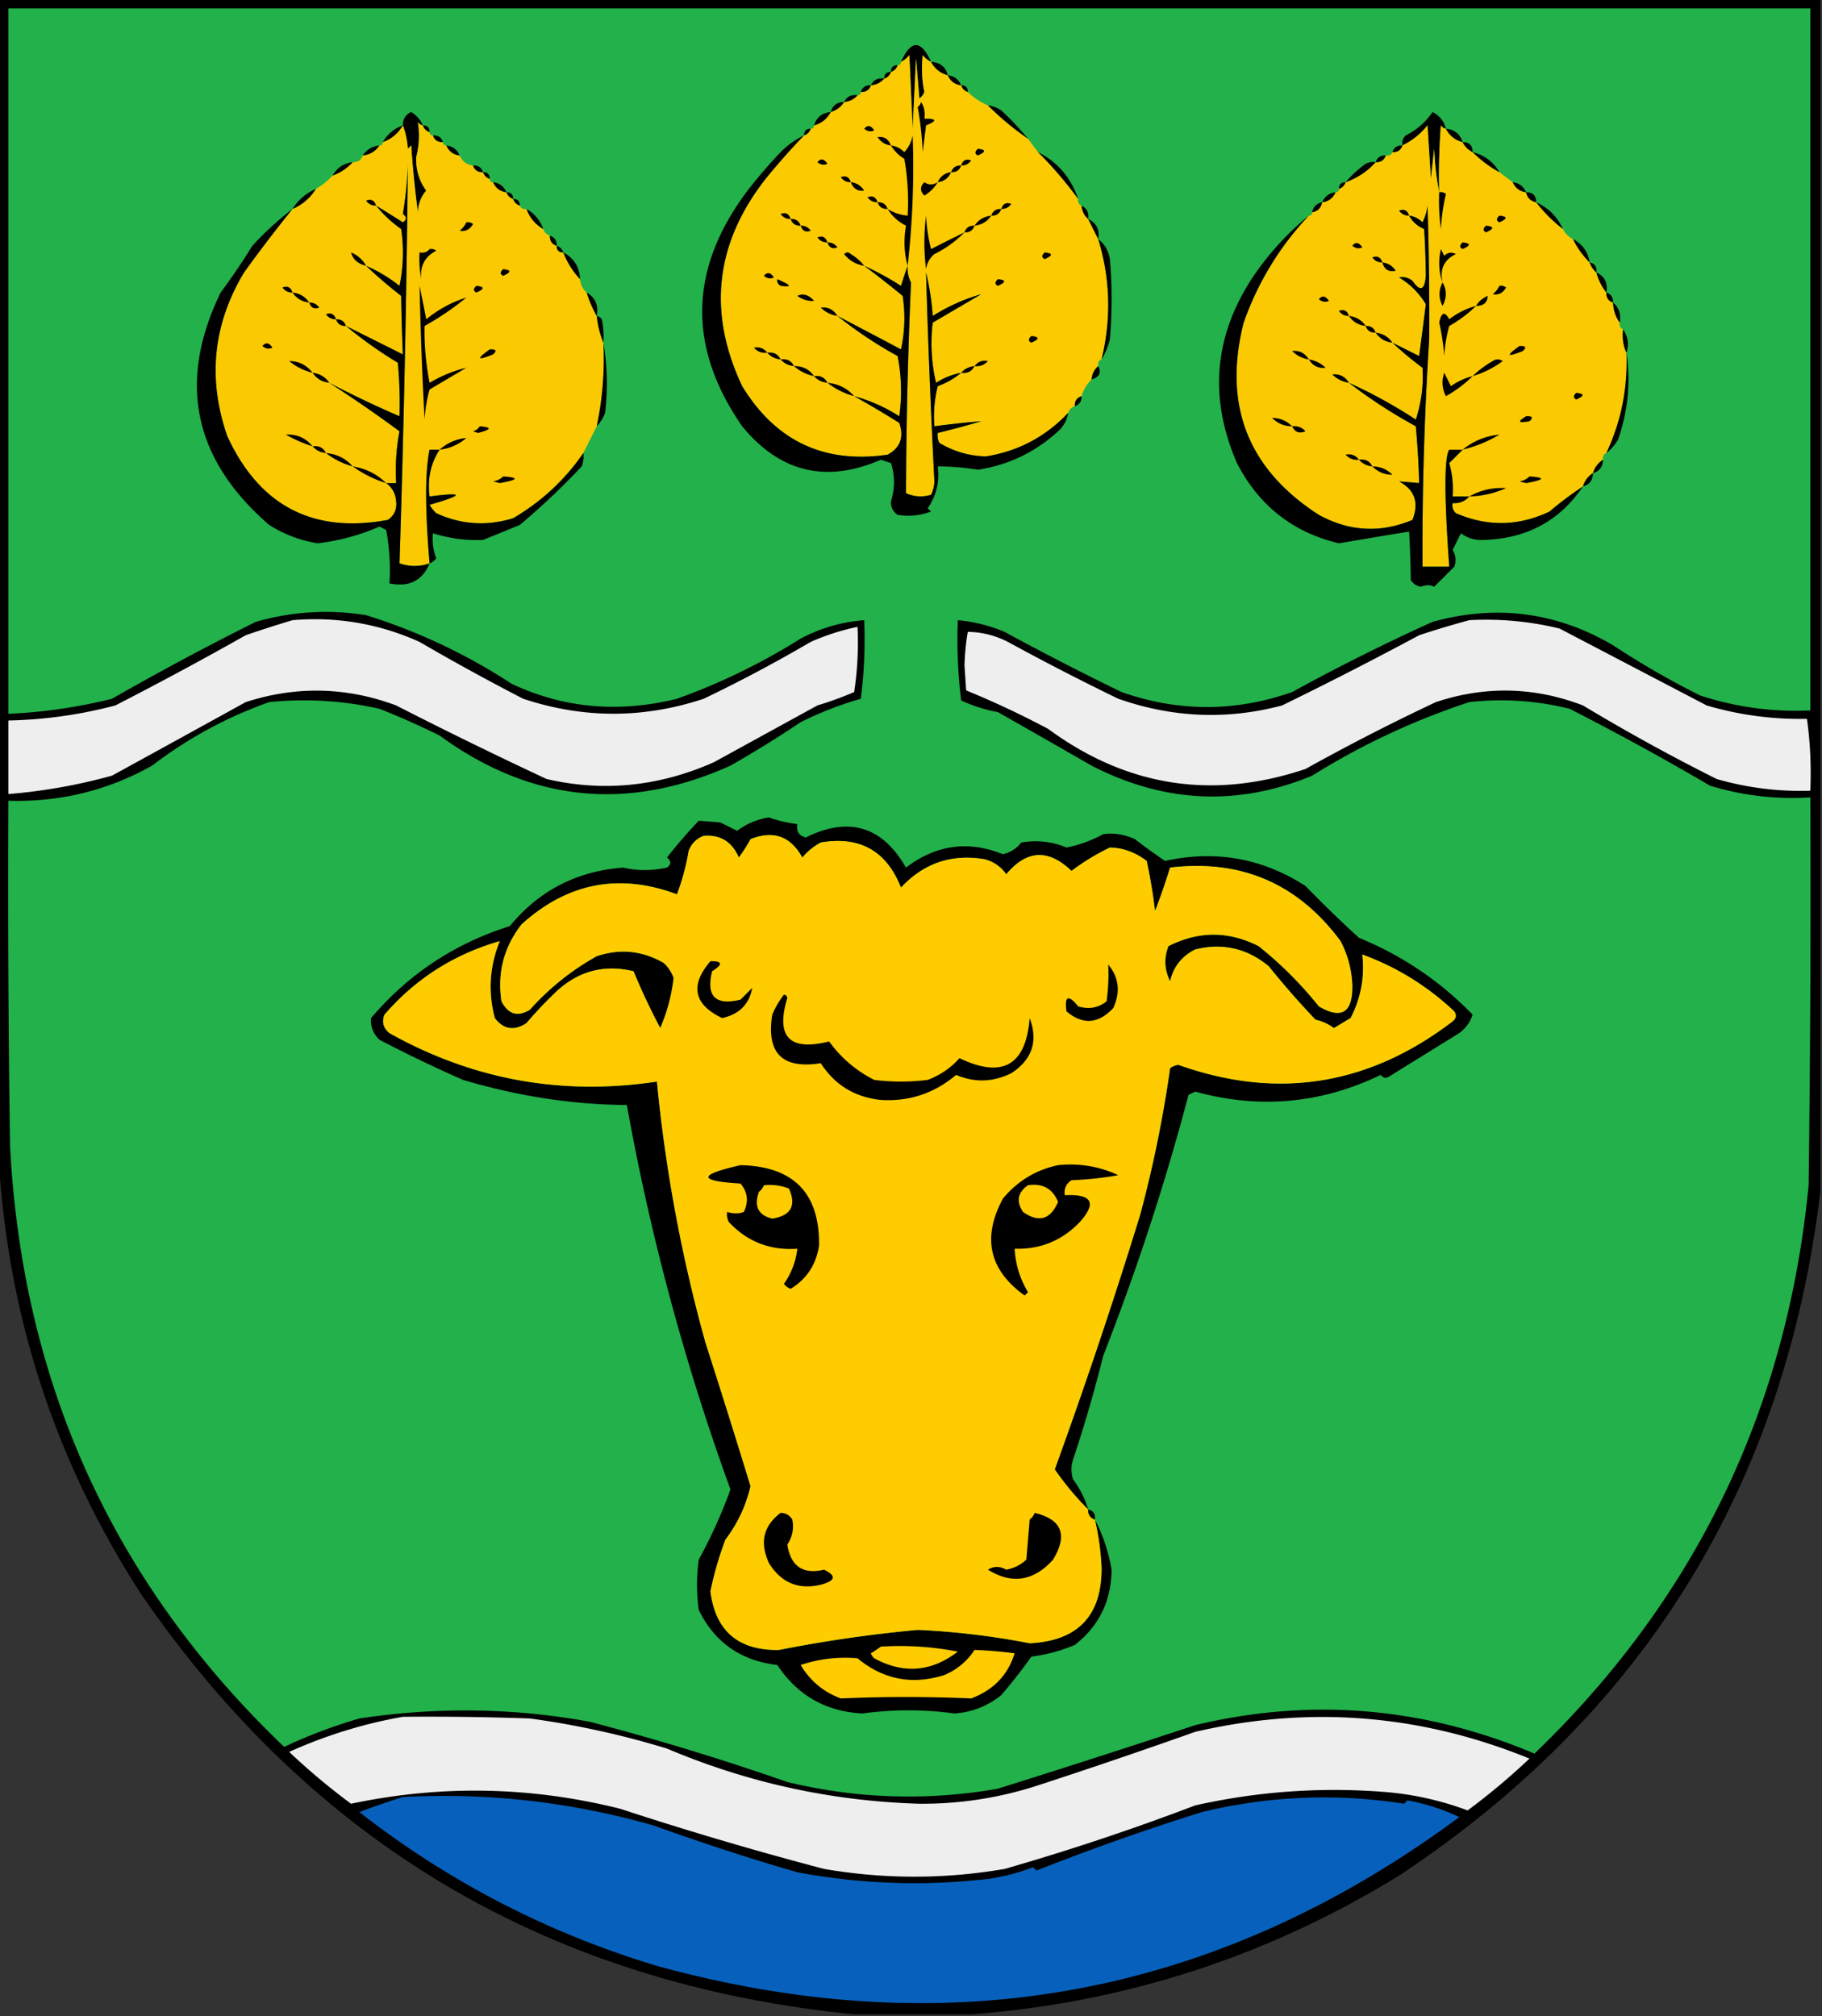<svg xmlns="http://www.w3.org/2000/svg" width="545" height="603" style="shape-rendering:geometricPrecision;text-rendering:geometricPrecision;image-rendering:optimizeQuality;fill-rule:evenodd;clip-rule:evenodd"><rect width="100%" height="100%" fill="#333333" stroke="none"/><path style="opacity:1" d="M-.5-.5h545v357c-10.586 87.706-52.586 155.873-126 204.5-39.375 24.181-82.041 38.014-128 41.5h-35c-91.011-9.064-162.178-51.064-213.5-126-25.915-40.244-40.082-84.244-42.5-132V-.5z"/><path style="opacity:1" fill="#22b14b" d="M2.5 2.5h539v210c-11.28.508-22.28-.992-33-4.5a252.314 252.314 0 0 1-26-15c-16.911-9.94-34.911-12.273-54-7a616.694 616.694 0 0 0-42 21c-16.991 5.964-33.991 5.964-51 0a865.445 865.445 0 0 1-35-18 46.984 46.984 0 0 0-14-3.5 151.14 151.14 0 0 0 1 24 45.603 45.603 0 0 0 11 3.5 4737.114 4737.114 0 0 1 28 16c21.799 11.218 43.799 12.218 66 3a215.742 215.742 0 0 1 47-22c10.153-1.125 20.153-.458 30 2a806.991 806.991 0 0 1 42 23c9.757 2.978 19.757 4.144 30 3.5.167 38.668 0 77.335-.5 116-6.494 66.98-33.827 123.647-82 170-33.113-13.96-66.946-16.793-101.5-8.5a4100.084 4100.084 0 0 1-59 19c-21.123 3.699-42.123 3.033-63-2a780.332 780.332 0 0 0-59-18c-22.739-4.18-45.739-4.513-69-1a152.302 152.302 0 0 0-22.5 8.5c-51.064-48.82-78.398-108.82-82-180-.5-34.332-.667-68.665-.5-103 15.38.461 29.713-3.039 43-10.5 10.643-8.156 22.31-14.489 35-19 11.14-1.115 22.139-.448 33 2a236.251 236.251 0 0 1 18 8c27.188 19.86 56.188 22.86 87 9a335.447 335.447 0 0 0 21-13 103.907 103.907 0 0 1 18-7 141.755 141.755 0 0 0 1-23.5c-6.694.508-13.028 2.342-19 5.5a189.719 189.719 0 0 1-37 18c-17.488 4.32-33.988 2.82-49.5-4.5a173.098 173.098 0 0 0-43.5-20.5c-11.126-1.788-22.126-1.122-33 2a863.724 863.724 0 0 0-43 23 155.987 155.987 0 0 1-31 4.5V2.5z"/><path style="opacity:1" d="M278.5 18.5c-.958-.453-1.792-1.12-2.5-2-.395 3.921-.228 7.588.5 11a4.458 4.458 0 0 1-1.5 2l-1-12-1 21-1-22c-.708.88-1.542 1.547-2.5 2 3-6.667 6-6.667 9 0z"/><path style="opacity:1" fill="#fcca01" d="M278.5 18.5c1.079 2.043 2.746 3.376 5 4 .762 1.762 2.096 2.762 4 3 .333 1 1 1.667 2 2a18.47 18.47 0 0 0 6 4 86.798 86.798 0 0 0 12 10 310.678 310.678 0 0 0 3 4 117.752 117.752 0 0 1 12 14c-.172.992.162 1.658 1 2 .16 1.653.826 2.986 2 4a601.043 601.043 0 0 0 3 6c3.625 11.88 3.958 23.88 1 36-.838.342-1.172 1.008-1 2-1.174 1.014-1.84 2.347-2 4-1.39 1.399-2.39 3.066-3 5-1.406.473-2.073 1.473-2 3-1 .333-1.667 1-2 2-6.719 7.109-14.886 11.442-24.5 13-4.84-.049-9.507-1.382-14-4a4.934 4.934 0 0 1-.5-3 279.793 279.793 0 0 0 13-3.5c-4.638.37-9.305.87-14 1.5a36.875 36.875 0 0 1 1-12c2.663-.976 4.996-2.31 7-4a20.826 20.826 0 0 0-7.5 3 50.834 50.834 0 0 1-1-18l14.5-8.5c-5.062 1.444-9.896 3.61-14.5 6.5a78.384 78.384 0 0 0-2-13c.6 20.826 1.433 41.659 2.5 62.5a9.839 9.839 0 0 1-1 4c-2.599.769-5.099.602-7.5-.5.081-21.024.581-42.024 1.5-63a9.107 9.107 0 0 1-1-5c-.665 1.87-1.331 3.87-2 6a88.655 88.655 0 0 0-11-6c3.855 2.86 7.688 5.86 11.5 9a43.233 43.233 0 0 1-.5 16c-6.367-3.391-12.7-6.724-19-10a125.86 125.86 0 0 0 18 12 54.557 54.557 0 0 1 .5 18 48.877 48.877 0 0 0-13.5-6 291.365 291.365 0 0 1 13.5 8c1.458 4.281.292 7.447-3.5 9.5-18.963 2.77-33.463-4.064-43.5-20.5-10.411-22.041-8.078-42.708 7-62a214.648 214.648 0 0 1 11.5-13c1-.333 1.667-1 2-2 .667 0 1-.333 1-1 2.254-.624 3.921-1.957 5-4 1.73-.526 3.064-1.526 4-3 1.653-.16 2.986-.826 4-2 .667 0 1-.333 1-1 1.527.073 2.527-.594 3-2 1.653-.16 2.986-.826 4-2 1-.333 1.667-1 2-2 1-.333 1.667-1 2-2 .667 0 1-.333 1-1 .958-.453 1.792-1.12 2.5-2l1 22 1-21 1 12a4.458 4.458 0 0 0 1.5-2c-.728-3.412-.895-7.079-.5-11 .708.88 1.542 1.547 2.5 2z"/><path style="opacity:1" d="M278.5 18.5c2.704.17 4.371 1.503 5 4-2.254-.624-3.921-1.957-5-4zM268.5 19.5c-.333 1-1 1.667-2 2 0-1.333.667-2 2-2zM266.5 21.5c-.333 1-1 1.667-2 2 0-1.333.667-2 2-2zM283.5 22.5c1.904.238 3.238 1.238 4 3-1.904-.238-3.238-1.238-4-3zM264.5 23.5c-1.014 1.174-2.347 1.84-4 2 .787-1.604 2.12-2.27 4-2zM260.5 25.5c-.473 1.406-1.473 2.073-3 2 .473-1.406 1.473-2.073 3-2zM287.5 25.5c1.333 0 2 .667 2 2-1-.333-1.667-1-2-2zM256.5 28.5c-1.014 1.174-2.347 1.84-4 2 .787-1.604 2.12-2.27 4-2zM252.5 30.5c-.936 1.474-2.27 2.474-4 3 .535-1.946 1.868-2.946 4-3zM275.5 30.5c.951 1.419 1.284 3.085 1 5 3.743-.04 3.91.626.5 2l-1 8a99.119 99.119 0 0 0-1.5-13.5c.556-.383.889-.883 1-1.5zM295.5 31.5c1.422.209 2.755.709 4 1.5 2.949 2.776 5.616 5.609 8 8.5a86.798 86.798 0 0 1-12-10zM126.5 37.5c-.617-.11-1.117-.444-1.5-1 .565 3.55.398 7.05-.5 10.5-.121 3.774.879 7.108 3 10-1.574 1.826-2.407 3.992-2.5 6.5a303.873 303.873 0 0 1-2-20l-1 1c-.186-2.536-.686-4.869-1.5-7-.039-1.859.794-3.192 2.5-4 1.627 1.032 2.793 2.366 3.5 4zM248.5 33.5c-1.079 2.043-2.746 3.376-5 4 .765-2.429 2.431-3.762 5-4zM432.5 38.5c-.617-.11-1.117-.444-1.5-1-.5 6.658-.666 13.325-.5 20-.825-4.147-1.325-8.48-1.5-13l-1 9-1-16c-2.086 2.594-4.586 4.594-7.5 6-.219-1.175.114-2.175 1-3 3.31-1.646 5.977-3.98 8-7 2.111 1.105 3.445 2.771 4 5z"/><path style="opacity:1" fill="#fbc901" d="M126.5 37.5c.333 1 1 1.667 2 2 0 .667.333 1 1 1 .473 1.406 1.473 2.073 3 2 0 .667.333 1 1 1 .762 1.762 2.096 2.762 4 3 .762 1.762 2.096 2.762 4 3 .473 1.406 1.473 2.073 3 2 .333 1 1 1.667 2 2 0 .667.333 1 1 1 .762 1.762 2.096 2.762 4 3 .333 1 1 1.667 2 2 .333 1 1 1.667 2 2 .342.838 1.008 1.172 2 1 .919 2.59 2.586 4.59 5 6 .333 1 1 1.667 2 2-.073 1.527.594 2.527 2 3 0 1.333.667 2 2 2a24.763 24.763 0 0 0 5 8c.16 1.653.826 2.986 2 4 .764 2.518 1.764 4.851 3 7 .302 2.873.969 5.539 2 8a98.01 98.01 0 0 1-2 25l-4 8c-5.521 8.019-12.521 14.519-21 19.5-7.901 2.424-15.568 1.924-23-1.5a11.38 11.38 0 0 1-2-2.5c10.422-3.017 10.422-3.85 0-2.5-.695-5.216.305-9.882 3-14h-3c-1.377 6.644-1.377 17.978 0 34-2.958 1.041-5.958 1.041-9 0a5411.212 5411.212 0 0 0 2.5-119 113.6 113.6 0 0 1-1.5 14.5c1.211.893 1.211 1.726 0 2.5a556.595 556.595 0 0 0-8-5 36.121 36.121 0 0 0 7.5 7 48.73 48.73 0 0 1-.5 17 45.09 45.09 0 0 0-10-6 140.126 140.126 0 0 0 10.5 9c.088 5.922.254 11.755.5 17.5l-17-8.5a127.236 127.236 0 0 0 15.5 11c.499 5.323.666 10.656.5 16a301.935 301.935 0 0 1-21-10 411.674 411.674 0 0 1 21 14.5 62.792 62.792 0 0 0-1 15.5h-3c1.815 1.291 2.815 3.124 3 5.5.244 2.385-.589 4.218-2.5 5.5-22.365 4.149-38.365-4.184-48-25-5.972-17.18-4.306-33.513 5-49a427.207 427.207 0 0 1 14.5-19c2.927-1.257 5.26-3.257 7-6a21.628 21.628 0 0 0 5-4c2.353-.84 4.353-2.174 6-4 1.527.073 2.527-.594 3-2 2.174-.25 3.841-1.25 5-3 .667 0 1-.333 1-1 2.589-.92 4.589-2.586 6-5 .814 2.131 1.314 4.464 1.5 7l1-1a303.873 303.873 0 0 0 2 20c.093-2.508.926-4.674 2.5-6.5-2.121-2.892-3.121-6.226-3-10 .898-3.45 1.065-6.95.5-10.5.383.556.883.89 1.5 1z"/><path style="opacity:1" d="M120.5 37.5c-1.411 2.414-3.411 4.08-6 5 1.411-2.414 3.411-4.08 6-5zM126.5 37.5c1.333 0 2 .667 2 2-1-.333-1.667-1-2-2zM258.5 38.5c.997-1.212 1.997-1.046 3 .5-1.077.47-2.077.303-3-.5z"/><path style="opacity:1" fill="#fbc901" d="M430.5 57.5c-.166-6.675 0-13.342.5-20 .383.556.883.89 1.5 1 1.085 2.087 2.751 3.42 5 4a6.544 6.544 0 0 0 3 3 35.904 35.904 0 0 0 8 6c1.295.988 2.628 1.988 4 3 .762 1.762 2.096 2.762 4 3 .31 1.644 1.31 2.644 3 3 2.333 3 5 5.667 8 8a6.544 6.544 0 0 0 3 3 26.169 26.169 0 0 0 5 7c.432 1.21 1.099 2.21 2 3 .63 2.25 1.63 4.25 3 6-.073 1.527.594 2.527 2 3 .095 2.286.762 4.286 2 6-.172.992.162 1.658 1 2-.302 2.559.032 4.893 1 7 .437 10.534-1.563 20.534-6 30-.838.342-1.172 1.008-1 2-1.474.936-2.474 2.27-3 4-1.474.936-2.474 2.27-3 4a102.015 102.015 0 0 0-10 7.5c-9.247 4.411-18.58 4.577-28 .5-.886-.825-1.219-1.825-1-3 2.053.098 3.72-.569 5-2h-5a28.819 28.819 0 0 0-1-10c1.367-1.34 2.7-2.673 4-4h-4c-1.505 2.23-1.505 13.896 0 35h-8a995.857 995.857 0 0 1 2-68c.086-13.242-.08-26.575-.5-40a14.72 14.72 0 0 1-1.5 5c-1.122-1.13-2.456-1.797-4-2 1.008 1.839 2.508 3.172 4.5 4 .285 4.819.451 9.485.5 14-.355 4.351-1.688 4.851-4 1.5-1.259-.982-2.592-1.315-4-1 3.333 2 6 4.667 8 8a2581.436 2581.436 0 0 1-2 15.5l-8-4a99.12 99.12 0 0 0 9 7.5c.344 5.195-.323 10.362-2 15.5a146.157 146.157 0 0 0-20-11 153.51 153.51 0 0 0 20 13c.518 5.72.851 11.387 1 17a240.024 240.024 0 0 0-6-.5c4.681 2.503 6.015 6.336 4 11.5-9.519 4.002-18.852 3.502-28-1.5-21.221-13.663-28.721-32.83-22.5-57.5 4.281-12.093 10.781-22.76 19.5-32 .667 0 1-.333 1-1 1.644-.31 2.644-1.31 3-3 1.904-.238 3.238-1.238 4-3 .667 0 1-.333 1-1 1-.333 1.667-1 2-2 3.525-1.259 6.525-3.259 9-6 1.527.073 2.527-.594 3-2 .992.172 1.658-.162 2-1 1.527.073 2.527-.594 3-2 2.914-1.406 5.414-3.406 7.5-6l1 16 1-9c.175 4.52.675 8.853 1.5 13z"/><path style="opacity:1" d="M242.5 38.5c-.333 1-1 1.667-2 2 0-1.333.667-2 2-2zM432.5 38.5c2.563.231 4.23 1.565 5 4-2.249-.58-3.915-1.913-5-4zM129.5 40.5c1.527-.073 2.527.594 3 2-1.527.073-2.527-.594-3-2zM240.5 40.5a214.648 214.648 0 0 0-11.5 13c-15.078 19.292-17.411 39.959-7 62 10.037 16.436 24.537 23.27 43.5 20.5 3.792-2.053 4.958-5.219 3.5-9.5a291.365 291.365 0 0 0-13.5-8 48.877 48.877 0 0 1 13.5 6 54.557 54.557 0 0 0-.5-18 125.86 125.86 0 0 1-18-12c6.3 3.276 12.633 6.609 19 10a43.233 43.233 0 0 0 .5-16 287.083 287.083 0 0 0-11.5-9 88.655 88.655 0 0 1 11 6c.669-2.13 1.335-4.13 2-6a9.107 9.107 0 0 0 1 5 1578.107 1578.107 0 0 0-1.5 63c2.401 1.102 4.901 1.269 7.5.5a9.839 9.839 0 0 0 1-4 2798.564 2798.564 0 0 1-2.5-62.5 78.384 78.384 0 0 1 2 13c4.604-2.89 9.438-5.056 14.5-6.5L279 96.5a50.834 50.834 0 0 0 1 18 20.826 20.826 0 0 1 7.5-3c-2.004 1.69-4.337 3.024-7 4a36.875 36.875 0 0 0-1 12c4.695-.63 9.362-1.13 14-1.5a279.793 279.793 0 0 1-13 3.5 4.934 4.934 0 0 0 .5 3c4.493 2.618 9.16 3.951 14 4 9.614-1.558 17.781-5.891 24.5-13-.34 2.179-1.34 4.012-3 5.5-6.873 6.271-14.873 10.104-24 11.5-3.834-.649-7.834-.982-12-1 .579 4.618-.421 8.785-3 12.5l1 1c-3.268 1.213-6.601 1.546-10 1-1.394-.956-2.061-2.289-2-4 1.215-3.861 1.215-7.694 0-11.5l-3-1c-16.373 7.115-30.206 3.782-41.5-10-16.583-23.9-15.917-47.567 2-71a151.772 151.772 0 0 1 9.5-11c2.092-2.105 4.425-3.772 7-5zM266.5 43.5c-1.696-.185-3.029-1.019-4-2.5 1.912-.28 3.246.554 4 2.5z"/><path style="opacity:1" d="M271.5 79.5c-1.058-3.741-1.224-7.741-.5-12-2.328-1.163-4.162-2.83-5.5-5 1.815 1.13 3.815 1.796 6 2a73.134 73.134 0 0 0-1-17c-1.688-1.021-3.021-2.355-4-4 1.544.203 2.878.87 4 2 1.306-1.412 2.14-3.079 2.5-5a262.906 262.906 0 0 1-1.5 39zM437.5 42.5c2 0 3 1 3 3a6.544 6.544 0 0 1-3-3zM113.5 43.5c-1.159 1.75-2.826 2.75-5 3 1.159-1.75 2.826-2.75 5-3zM133.5 43.5c1.904.238 3.238 1.238 4 3-1.904-.238-3.238-1.238-4-3zM419.5 43.5c-.473 1.406-1.473 2.073-3 2 .473-1.406 1.473-2.073 3-2zM292.5 44.5c2.475.247 2.475.913 0 2-.963-.47-.963-1.136 0-2zM310.5 45.5c5.842 2.973 9.842 7.64 12 14a117.752 117.752 0 0 0-12-14zM440.5 45.5c3.59.942 6.257 2.942 8 6a35.904 35.904 0 0 1-8-6zM414.5 46.5c-.473 1.406-1.473 2.073-3 2 .473-1.406 1.473-2.073 3-2zM244.5 48.5c.997-1.212 1.997-1.046 3 .5-1.077.47-2.077.303-3-.5zM287.5 49.5c.502-1.585 1.502-2.085 3-1.5-.744 1.039-1.744 1.539-3 1.5zM105.5 48.5c-1.647 1.826-3.647 3.16-6 4 1.302-2.322 3.302-3.655 6-4zM411.5 48.5c-2.475 2.741-5.475 4.741-9 6a32.87 32.87 0 0 1 6-5.5 4.932 4.932 0 0 1 3-.5zM128.5 168.5c-2.14 5.188-6.14 7.188-12 6a64.873 64.873 0 0 0-1-16l-2-1a64.484 64.484 0 0 1-18.5 5 38.502 38.502 0 0 1-14.5-5.5C57.845 137.388 53.012 114.221 66 87.5a199.96 199.96 0 0 0 9.5-14 93.447 93.447 0 0 1 12-11 427.207 427.207 0 0 0-14.5 19c-9.306 15.487-10.972 31.82-5 49 9.635 20.816 25.635 29.149 48 25 1.911-1.282 2.744-3.115 2.5-5.5-.185-2.376-1.185-4.209-3-5.5h3a62.792 62.792 0 0 1 1-15.5 411.674 411.674 0 0 0-21-14.5 301.935 301.935 0 0 0 21 10 128.507 128.507 0 0 0-.5-16 127.236 127.236 0 0 1-15.5-11l17 8.5a626.844 626.844 0 0 1-.5-17.5 140.126 140.126 0 0 1-10.5-9 45.09 45.09 0 0 1 10 6 48.73 48.73 0 0 0 .5-17 36.121 36.121 0 0 1-7.5-7 556.595 556.595 0 0 1 8 5c1.211-.774 1.211-1.607 0-2.5a113.6 113.6 0 0 0 1.5-14.5 5411.212 5411.212 0 0 1-2.5 119c3.042 1.041 6.042 1.041 9 0zM141.5 49.5c1.527-.073 2.527.594 3 2-1.527.073-2.527-.594-3-2zM287.5 49.5c-.473 1.406-1.473 2.073-3 2 .473-1.406 1.473-2.073 3-2zM144.5 51.5c1.333 0 2 .667 2 2-1-.333-1.667-1-2-2zM284.5 51.5c-.762 1.762-2.096 2.762-4 3 .762-1.762 2.096-2.762 4-3zM254.5 54.5c-1.256.039-2.256-.461-3-1.5 1.498-.585 2.498-.085 3 1.5zM147.5 54.5c1.904.238 3.238 1.238 4 3-1.904-.238-3.238-1.238-4-3zM254.5 54.5c1.696.185 3.029 1.019 4 2.5-1.912.28-3.246-.554-4-2.5zM280.5 54.5c-.979 1.645-2.312 2.979-4 4-1.333-1.333-1.333-2.667 0-4 1.226.863 2.56.863 4 0zM402.5 54.5c-.333 1-1 1.667-2 2 0-1.333.667-2 2-2zM452.5 54.5c1.904.238 3.238 1.238 4 3-1.904-.238-3.238-1.238-4-3zM94.5 56.5c-1.74 2.743-4.073 4.743-7 6 1.74-2.743 4.073-4.743 7-6zM151.5 57.5c1.333 0 2 .667 2 2-1-.333-1.667-1-2-2zM399.5 57.5c-.762 1.762-2.096 2.762-4 3 .762-1.762 2.096-2.762 4-3zM430.5 57.5a2.427 2.427 0 0 1 2 .5 62.054 62.054 0 0 0-1.5 10.5 60.93 60.93 0 0 1-.5-11zM456.5 57.5c2 0 3 1 3 3-1.69-.356-2.69-1.356-3-3zM262.5 60.5c-1.256.039-2.256-.461-3-1.5 1.498-.585 2.498-.085 3 1.5z"/><path style="opacity:1" d="M112.5 61.5c-1.256.039-2.256-.461-3-1.5 1.498-.585 2.498-.085 3 1.5zM153.5 59.5c1.333 0 2 .667 2 2-1-.333-1.667-1-2-2zM262.5 60.5c1.527-.073 2.527.594 3 2-1.527.073-2.527-.594-3-2zM299.5 62.5c.502-1.585 1.502-2.085 3-1.5-.744 1.039-1.744 1.539-3 1.5zM395.5 60.5c-.356 1.69-1.356 2.69-3 3 .356-1.69 1.356-2.69 3-3zM459.5 60.5c3.667 1.667 6.333 4.333 8 8-3-2.333-5.667-5-8-8zM323.5 61.5c1.604.787 2.271 2.12 2 4-1.174-1.014-1.84-2.347-2-4zM437.5 134.5c-1.3 1.327-2.633 2.66-4 4a28.819 28.819 0 0 1 1 10h5c-1.28 1.431-2.947 2.098-5 2-.219 1.175.114 2.175 1 3 9.42 4.077 18.753 3.911 28-.5a102.015 102.015 0 0 1 10-7.5c-7.017 10.38-17.017 15.713-30 16-2.426.096-4.593-.57-6.5-2l-2.5 5c.985 1.598 1.151 3.265.5 5l-6 6c-1.13-.614-2.463-.614-4 0-1.326-.255-2.326-.922-3-2a348.706 348.706 0 0 0-.5-14.5c-6.6 1.077-13.6 2.244-21 3.5-13.789-3.278-23.956-11.278-30.5-24-8.525-19.607-6.859-38.274 5-56 4.736-6.894 10.236-12.894 16.5-18-8.719 9.24-15.219 19.907-19.5 32-6.221 24.67 1.279 43.837 22.5 57.5 9.148 5.002 18.481 5.502 28 1.5 2.015-5.164.681-8.997-4-11.5 1.925.135 3.925.302 6 .5a267.035 267.035 0 0 0-1-17 153.51 153.51 0 0 1-20-13 146.157 146.157 0 0 1 20 11c1.677-5.138 2.344-10.305 2-15.5a99.12 99.12 0 0 1-9-7.5l8 4c.689-5.218 1.356-10.384 2-15.5-2-3.333-4.667-6-8-8 1.408-.315 2.741.018 4 1 2.312 3.351 3.645 2.851 4-1.5a290.689 290.689 0 0 0-.5-14c-1.992-.828-3.492-2.161-4.5-4 1.544.203 2.878.87 4 2a14.72 14.72 0 0 0 1.5-5c.42 13.425.586 26.758.5 40a995.857 995.857 0 0 0-2 68h8c-1.505-21.104-1.505-32.77 0-35h4zM157.5 62.5c2.414 1.41 4.081 3.41 5 6-2.414-1.41-4.081-3.41-5-6zM299.5 62.5c-.473 1.406-1.473 2.073-3 2 .473-1.406 1.473-2.073 3-2z"/><path style="opacity:1" d="M421.5 64.5c-1.256.039-2.256-.461-3-1.5 1.498-.585 2.498-.085 3 1.5zM236.5 65.5c-1.256.039-2.256-.461-3-1.5 1.498-.585 2.498-.085 3 1.5zM288.5 69.5c-2.579 2.635-5.579 4.802-9 6.5-1.393 1.171-2.227 2.671-2.5 4.5a64.218 64.218 0 0 1 0-16 52.141 52.141 0 0 0 1.5 10c3.367-1.725 6.7-3.392 10-5zM296.5 64.5c-1.159 1.75-2.826 2.75-5 3 1.159-1.75 2.826-2.75 5-3zM448.5 64.5c2.475.247 2.475.913 0 2-.963-.47-.963-1.136 0-2zM236.5 65.5c1.527-.073 2.527.594 3 2-1.527.073-2.527-.594-3-2zM325.5 65.5c2.475 1.187 3.475 3.187 3 6a601.043 601.043 0 0 1-3-6zM139.5 66.5a2.427 2.427 0 0 1 2 .5c-.966 1.678-2.299 2.345-4 2 .881-.708 1.547-1.542 2-2.5zM239.5 67.5c1.256-.039 2.256.461 3 1.5-1.498.585-2.498.085-3-1.5zM291.5 67.5c-.473 1.406-1.473 2.073-3 2 .473-1.406 1.473-2.073 3-2zM444.5 67.5c2.475.247 2.475.913 0 2-.963-.47-.963-1.136 0-2zM164.5 70.5c1.406.473 2.073 1.473 2 3-1.406-.473-2.073-1.473-2-3zM247.5 72.5c-1.256.039-2.256-.461-3-1.5 1.498-.585 2.498-.085 3 1.5zM328.5 71.5c1.91 1.475 3.076 3.475 3.5 6 .667 8 .667 16 0 24-.566 2.223-1.4 4.223-2.5 6 2.958-12.12 2.625-24.12-1-36zM470.5 71.5c2.864 1.523 4.531 3.857 5 7a26.169 26.169 0 0 1-5-7zM247.5 72.5c1.256-.039 2.256.461 3 1.5-1.498.585-2.498.085-3-1.5zM404.5 73.5c.997-1.213 1.997-1.046 3 .5-1.077.47-2.077.303-3-.5zM437.5 72.5c2.475.247 2.475.913 0 2-.963-.47-.963-1.136 0-2zM166.5 73.5c1 .333 1.667 1 2 2-1.333 0-2-.667-2-2zM128.5 74.5a2.427 2.427 0 0 1 2 .5c-3.396 1.71-4.896 4.543-4.5 8.5a32.462 32.462 0 0 1-.5-8c1.291.237 2.291-.096 3-1zM431.5 84.5c-1.141-3.14-1.308-6.473-.5-10l1 2c1.049-1.017 2.216-1.184 3.5-.5-3.551 1.677-4.884 4.51-4 8.5zM109.5 79.5c-2.441-.584-3.941-1.917-4.5-4 1.992.828 3.492 2.161 4.5 4zM168.5 75.5c3.182 1.693 4.848 4.36 5 8a24.763 24.763 0 0 1-5-8zM258.5 79.5c-2.437-.386-4.437-1.553-6-3.5.667-.667 1.333-.667 2 0 1.593.949 2.926 2.115 4 3.5zM312.5 75.5c2.475.247 2.475.913 0 2-.963-.47-.963-1.136 0-2zM413.5 78.5c-1.256.039-2.256-.461-3-1.5 1.498-.585 2.498-.085 3 1.5zM413.5 78.5c1.696.185 3.029 1.019 4 2.5-2.114.442-3.448-.391-4-2.5zM475.5 78.5c1.548.321 2.215 1.321 2 3-.901-.79-1.568-1.79-2-3zM150.5 80.5c2.475.247 2.475.913 0 2-.963-.47-.963-1.136 0-2zM228.5 82.5c.997-1.213 1.997-1.046 3 .5-1.077.47-2.077.303-3-.5zM477.5 81.5c2.469 1.107 3.469 3.107 3 6-1.37-1.75-2.37-3.75-3-6zM232.5 83.5c4.268 1.815 4.601 2.482 1 2-.798-.457-1.131-1.124-1-2zM298.5 83.5c2.475.247 2.475.913 0 2-.963-.47-.963-1.136 0-2zM431.5 84.5c1.297 2.193 1.297 4.527 0 7-1.214-2.359-1.214-4.692 0-7zM87.5 87.5c-1.256.039-2.256-.461-3-1.5 1.498-.585 2.498-.085 3 1.5zM125.5 85.5c.666 3.19 1.333 6.523 2 10 3.702-3.013 7.702-5.18 12-6.5a84.285 84.285 0 0 1-12.5 8.5c-.133 5.39.367 11.056 1.5 17 3.55-2.119 7.217-3.619 11-4.5l-11 6.5a42.769 42.769 0 0 0-1.5 9 1259.381 1259.381 0 0 1-1.5-40zM142.5 85.5c2.475.247 2.475.913 0 2-.963-.47-.963-1.136 0-2zM448.5 85.5a2.427 2.427 0 0 1 2 .5c-.966 1.678-2.299 2.345-4 2 .881-.708 1.547-1.542 2-2.5zM87.5 87.5c2.174.25 3.84 1.25 5 3-2.174-.25-3.84-1.25-5-3zM175.5 87.5c2.592 1.536 3.592 3.87 3 7-1.236-2.149-2.236-4.482-3-7zM238.5 88.5c1.763-.835 3.43-.335 5 1.5-1.782.122-3.448-.378-5-1.5zM480.5 87.5c1.406.473 2.073 1.473 2 3-1.406-.473-2.073-1.473-2-3zM394.5 89.5c.997-1.213 1.997-1.046 3 .5-1.077.47-2.077.303-3-.5zM441.5 91.5c.815-1.337 1.982-2.337 3.5-3-.033 1.978-1.2 2.978-3.5 3zM92.5 90.5c1.256-.039 2.256.461 3 1.5-1.498.585-2.498.085-3-1.5zM482.5 90.5c1.78 1.49 2.446 3.49 2 6-1.238-1.714-1.905-3.714-2-6zM250.5 94.5c-1.923-.295-3.59-1.128-5-2.5 2.168-.25 3.835.584 5 2.5zM441.5 91.5c-2.341 2.329-5.008 4.329-8 6a42.769 42.769 0 0 0-1.5 9 65.75 65.75 0 0 0-1.5-10c.64-3.148 1.64-3.481 3-1a22.588 22.588 0 0 1 8-4zM403.5 94.5c-1.256.039-2.256-.461-3-1.5 1.498-.585 2.498-.085 3 1.5zM100.5 95.5c-1.256.039-2.256-.461-3-1.5 1.498-.585 2.498-.085 3 1.5zM178.5 94.5c.617.11 1.117.444 1.5 1 .497 2.31.663 4.643.5 7-1.031-2.461-1.698-5.127-2-8zM403.5 94.5c2.174.25 3.841 1.25 5 3-2.174-.25-3.841-1.25-5-3zM100.5 95.5c1.527-.073 2.527.594 3 2-1.527.073-2.527-.594-3-2zM408.5 97.5c1.527-.073 2.527.594 3 2-1.527.073-2.527-.594-3-2zM485.5 98.5c1.482 2.236 1.815 4.569 1 7-.968-2.107-1.302-4.441-1-7zM411.5 99.5c2.174.25 3.841 1.25 5 3-2.174-.25-3.841-1.25-5-3zM308.5 100.5c2.475.247 2.475.913 0 2-.963-.47-.963-1.137 0-2zM78.5 103.5c.997-1.213 1.997-1.046 3 .5-1.077.47-2.077.303-3-.5zM180.5 102.5c1.155 6.821 1.321 13.821.5 21-.608 1.566-1.442 2.9-2.5 4a98.01 98.01 0 0 0 2-25zM229.5 105.5c-1.603.188-2.937-.312-4-1.5 1.64-.348 2.973.152 4 1.5zM454.5 103.5c1.879-.107 2.212.393 1 1.5-4.802 1.94-5.135 1.44-1-1.5zM146.5 104.5c1.879-.107 2.212.393 1 1.5-4.802 1.94-5.135 1.44-1-1.5zM391.5 107.5c-1.923-.295-3.59-1.128-5-2.5 2.168-.249 3.835.584 5 2.5zM229.5 105.5c1.88-.271 3.213.396 4 2-1.653-.16-2.986-.826-4-2zM486.5 105.5c1.313 8.699.48 17.365-2.5 26-.949 1.593-2.115 2.926-3.5 4 4.437-9.466 6.437-19.466 6-30zM93.5 111.5a17.339 17.339 0 0 1-7-3.5c2.85-.009 5.183 1.158 7 3.5zM233.5 107.5c1.88-.271 3.213.396 4 2-1.653-.16-2.986-.826-4-2zM291.5 109.5c1.027-1.348 2.36-1.848 4-1.5-1.063 1.188-2.397 1.688-4 1.5zM391.5 107.5c1.923.295 3.59 1.128 5 2.5-2.168.249-3.835-.584-5-2.5zM440.5 112.5c1.753-1.723 3.753-3.223 6-4.5 1-.667 2-.667 3 0a28.53 28.53 0 0 1-9 4.5zM237.5 109.5c2.589-.039 4.589.961 6 3-2.319-.492-4.319-1.492-6-3zM291.5 109.5c-.787 1.604-2.12 2.271-4 2 1.014-1.174 2.347-1.84 4-2zM328.5 109.5c1.017 1.972.35 3.305-2 4 .16-1.653.826-2.986 2-4zM93.5 111.5c2.174.25 3.84 1.25 5 3-2.174-.25-3.84-1.25-5-3zM403.5 114.5c-1.923-.295-3.59-1.128-5-2.5 2.168-.249 3.835.584 5 2.5zM440.5 112.5c-2.341 2.329-5.008 4.329-8 6-1.147-2.265-1.314-4.598-.5-7l2 4a19.209 19.209 0 0 1 6.5-3zM243.5 112.5c1.88-.271 3.213.396 4 2-1.653-.16-2.986-.826-4-2zM247.5 114.5c3.254.294 5.921 1.627 8 4-2.985-.826-5.651-2.159-8-4zM471.5 117.5c2.475.247 2.475.913 0 2-.963-.47-.963-1.137 0-2zM323.5 118.5c.073 1.527-.594 2.527-2 3-.073-1.527.594-2.527 2-3zM386.5 127.5c-2.342-.004-4.342-.837-6-2.5 2.321-.008 4.321.825 6 2.5zM456.5 124.5c1.879-.107 2.212.393 1 1.5-3.375.632-3.709.132-1-1.5zM131.5 134.5c-2.695 4.118-3.695 8.784-3 14 10.422-1.35 10.422-.517 0 2.5a11.38 11.38 0 0 0 2 2.5c7.432 3.424 15.099 3.924 23 1.5 8.479-4.981 15.479-11.481 21-19.5a8.43 8.43 0 0 1-.5 4 217.485 217.485 0 0 1-18.5 17.5l-11 4.5c-5.038.225-10.038-.441-15-2-.268 2.619.065 5.119 1 7.5-.544.717-1.211 1.217-2 1.5-1.377-16.022-1.377-27.356 0-34h3zM143.5 127.5c3.721.293 3.555.959-.5 2l-1.5-.5c.916-.278 1.582-.778 2-1.5zM386.5 127.5c1.603-.188 2.937.312 4 1.5-1.852.773-3.186.273-4-1.5zM93.5 133.5a42.3 42.3 0 0 1-8-3.5c3.26-.204 5.927.963 8 3.5zM437.5 134.5c3.234-2.619 6.9-4.119 11-4.5a39.238 39.238 0 0 1-11 4.5zM131.5 134.5c2.285-2.039 4.951-3.206 8-3.5-2.318 1.993-4.984 3.159-8 3.5zM93.5 133.5c1.88-.271 3.213.396 4 2-1.653-.16-2.986-.826-4-2zM97.5 135.5c3.254.294 5.921 1.627 8 4-2.985-.826-5.651-2.159-8-4zM406.5 137.5c-1.603.188-2.937-.312-4-1.5 1.64-.348 2.973.152 4 1.5zM406.5 137.5c1.88-.271 3.213.396 4 2-1.653-.16-2.986-.826-4-2zM479.5 137.5c-.054 2.132-1.054 3.465-3 4 .526-1.73 1.526-3.064 3-4zM105.5 139.5c3.92.627 7.253 2.293 10 5a35.158 35.158 0 0 1-10-5zM410.5 139.5c2.342.004 4.342.837 6 2.5-2.321.008-4.321-.825-6-2.5zM476.5 141.5c-.054 2.132-1.054 3.465-3 4 .526-1.73 1.526-3.064 3-4z"/><path style="opacity:1" d="M150.5 142.5c4.911.336 4.577 1.002-1 2l-2-.5c1.237-.232 2.237-.732 3-1.5zM457.5 142.5c4.911.336 4.577 1.002-1 2l-2-.5c1.237-.232 2.237-.732 3-1.5zM439.5 148.5c3.356-1.921 7.023-2.754 11-2.5a28.778 28.778 0 0 1-11 2.5z"/><path style="opacity:1" fill="#edeeed" d="M87.5 185.5c13.239-1.119 25.906 1.048 38 6.5a694.825 694.825 0 0 0 31 17c17.986 5.97 35.986 5.97 54 0a443.508 443.508 0 0 0 32-17 68.522 68.522 0 0 1 14-4.5 98.26 98.26 0 0 1-1 19.5 108.15 108.15 0 0 1-11 4l-31 17c-16.431 7.266-33.098 8.932-50 5a1401.553 1401.553 0 0 1-45-22c-14.89-5.55-29.89-5.883-45-1-13.353 7.366-26.687 14.7-40 22a166.143 166.143 0 0 1-31 5.5v-22a135.42 135.42 0 0 0 32-4.5 1099.68 1099.68 0 0 0 39-21 332.295 332.295 0 0 1 14-4.5zM439.5 185.5a92.409 92.409 0 0 1 27 2.5l44 23a98.405 98.405 0 0 0 30 4 119.044 119.044 0 0 1 1 21.5 89.719 89.719 0 0 1-28-3.5 582.119 582.119 0 0 1-40-22c-14.541-5.575-29.208-5.909-44-1a648.584 648.584 0 0 0-39 20c-27.76 9.32-53.427 5.32-77-12a271.176 271.176 0 0 0-24.5-11.5l-.5-7.5c.123-3.689.457-7.022 1-10 4.173.043 8.173 1.043 12 3a771.55 771.55 0 0 0 33 17c16.271 5.698 32.604 6.365 49 2a1186.171 1186.171 0 0 0 41-21 272.004 272.004 0 0 1 15-4.5z"/><path style="opacity:1" d="M325.5 451.5a87.815 87.815 0 0 1-10-12 1645.901 1645.901 0 0 0 25.5-76 367.721 367.721 0 0 0 9-44 4.933 4.933 0 0 1 2.5-1c29.552 10.526 56.885 6.192 82-13 1.083-.865 1.249-1.865.5-3-8.058-7.578-17.225-13.245-27.5-17 .749 6.721-.418 13.054-3.5 19l-5 3a14.444 14.444 0 0 0-5.5-2.5 250.638 250.638 0 0 1-14-16c-6.529-5.372-13.862-7.038-22-5-3.99 1.99-6.49 5.157-7.5 9.5-1.706-3.459-1.872-6.959-.5-10.5 9.011-4.586 18.011-4.586 27 0a114.848 114.848 0 0 1 18 18c6.862 4.022 10.195 1.856 10-6.5-.22-4.606-1.387-8.939-3.5-13-12.748-17.208-29.748-24.541-51-22-1.34 4.347-2.84 8.68-4.5 13a161.993 161.993 0 0 0-2.5-15c-3.458-2.592-7.124-3.925-11-4a67.062 67.062 0 0 0-11.5 7c-6.891-6.648-13.391-6.315-19.5 1-1.613-2.277-3.78-3.777-6.5-4.5-9.868-1.655-18.202 1.178-25 8.5-4.324-10.996-12.324-15.496-24-13.5a18.778 18.778 0 0 0-5.5 4.5c-3.548-6.405-8.714-8.238-15.5-5.5a47.02 47.02 0 0 1-3.5 5.5c-2.03-4.721-5.53-6.888-10.5-6.5-2.167.833-3.667 2.333-4.5 4.5a69.296 69.296 0 0 1-3.5 13c-17.291-6.442-32.791-3.442-46.5 9-5.285 6.805-7.285 14.471-6 23 2.048 3.908 4.881 4.741 8.5 2.5 5.801-6.473 12.468-11.807 20-16 6.959-2.34 13.625-1.673 20 2a10.94 10.94 0 0 1 3 4.5 53.01 53.01 0 0 1-4 15 197.483 197.483 0 0 1-8-17c-8.721-2.094-16.388-.094-23 6a121.75 121.75 0 0 0-9 9.5c-3.697 2.447-6.864 1.947-9.5-1.5-2.061-7.842-1.561-15.509 1.5-23-13.726 3.94-25.226 11.274-34.5 22-.825 2.201-.325 4.034 1.5 5.5 24.891 13.951 51.557 18.784 80 14.5a454.647 454.647 0 0 0 14.5 78 3221.547 3221.547 0 0 1 13.5 43c-1.355 5.859-3.855 11.193-7.5 16a102.26 102.26 0 0 0-4.5 15.5c1.537 11.862 8.371 17.695 20.5 17.5a407.76 407.76 0 0 1 41.5-6 228.951 228.951 0 0 1 33.5 4c14.383-.714 21.55-8.214 21.5-22.5a78.328 78.328 0 0 0-2-14.5c2.418 4.638 4.085 9.638 5 15-.099 9.364-3.766 16.864-11 22.5a49.194 49.194 0 0 1-13 3.5 148.89 148.89 0 0 1-9 11.5c-4.039 3.294-8.706 5.127-14 5.5a101.624 101.624 0 0 0-27.5 0c-10.912-.541-19.412-5.374-25.5-14.5-10.922-1.276-18.755-6.776-23.5-16.5-.667-5-.667-10 0-15a148.936 148.936 0 0 0 9.5-21 697.31 697.31 0 0 1-31-115c-16.091-.09-32.424-2.59-49-7.5a424.731 424.731 0 0 1-25-12c-1.906-1.856-2.74-4.023-2.5-6.5 11.133-13.113 24.966-22.28 41.5-27.5 8.777-10.658 20.11-16.491 34-17.5 4.111.989 8.445.989 13 0 1.333-1 1.333-2 0-3 3.001-3.833 6.168-7.5 9.5-11 1.974.126 4.141.292 6.5.5l5 2.5a20.812 20.812 0 0 1 9.5-4c2.454.897 5.287 1.563 8.5 2-.353 2.135.48 3.468 2.5 4 12.881-6.383 22.881-3.383 30 9 8.981-6.836 18.648-8.169 29-4 2.24-.536 4.073-1.703 5.5-3.5 4.714-.81 9.214-.31 13.5 1.5a38.21 38.21 0 0 0 11-4c3.139-.439 6.306.061 9.5 1.5a153.306 153.306 0 0 0 9 6.5c15.14-3.304 29.14-.804 42 7.5a354.009 354.009 0 0 0 16 15.5c12.976 5.321 24.309 12.988 34 23-.753 2.253-2.086 4.087-4 5.5-7.016 4.335-14.016 8.668-21 13-.949.617-1.782.451-2.5-.5-17.832 8.623-36.332 10.29-55.5 5l-2 1c-6.92 26.265-15.42 52.265-25.5 78a409.936 409.936 0 0 1-9 31c-.667 2-.667 4 0 6 2.06 2.786 3.56 5.786 4.5 9z"/><path style="opacity:1" fill="#fecc00" d="M325.5 451.5c-.073 1.527.594 2.527 2 3a78.328 78.328 0 0 1 2 14.5c.05 14.286-7.117 21.786-21.5 22.5a228.951 228.951 0 0 0-33.5-4 407.76 407.76 0 0 0-41.5 6c-12.129.195-18.963-5.638-20.5-17.5a102.26 102.26 0 0 1 4.5-15.5c3.645-4.807 6.145-10.141 7.5-16a3221.547 3221.547 0 0 0-13.5-43 454.647 454.647 0 0 1-14.5-78c-28.443 4.284-55.109-.549-80-14.5-1.825-1.466-2.325-3.299-1.5-5.5 9.274-10.726 20.774-18.06 34.5-22-3.061 7.491-3.561 15.158-1.5 23 2.636 3.447 5.803 3.947 9.5 1.5a121.75 121.75 0 0 1 9-9.5c6.612-6.094 14.279-8.094 23-6a197.483 197.483 0 0 0 8 17 53.01 53.01 0 0 0 4-15 10.94 10.94 0 0 0-3-4.5c-6.375-3.673-13.041-4.34-20-2-7.532 4.193-14.199 9.527-20 16-3.619 2.241-6.452 1.408-8.5-2.5-1.285-8.529.715-16.195 6-23 13.709-12.442 29.209-15.442 46.5-9a69.296 69.296 0 0 0 3.5-13c.833-2.167 2.333-3.667 4.5-4.5 4.97-.388 8.47 1.779 10.5 6.5a47.02 47.02 0 0 0 3.5-5.5c6.786-2.738 11.952-.905 15.5 5.5a18.778 18.778 0 0 1 5.5-4.5c11.676-1.996 19.676 2.504 24 13.5 6.798-7.322 15.132-10.155 25-8.5 2.72.723 4.887 2.223 6.5 4.5 6.109-7.315 12.609-7.648 19.5-1a67.062 67.062 0 0 1 11.5-7c3.876.075 7.542 1.408 11 4a161.993 161.993 0 0 1 2.5 15c1.66-4.32 3.16-8.653 4.5-13 21.252-2.541 38.252 4.792 51 22 2.113 4.061 3.28 8.394 3.5 13 .195 8.356-3.138 10.522-10 6.5a114.848 114.848 0 0 0-18-18c-8.989-4.586-17.989-4.586-27 0-1.372 3.541-1.206 7.041.5 10.5 1.01-4.343 3.51-7.51 7.5-9.5 8.138-2.038 15.471-.372 22 5a250.638 250.638 0 0 0 14 16 14.444 14.444 0 0 1 5.5 2.5l5-3c3.082-5.946 4.249-12.279 3.5-19 10.275 3.755 19.442 9.422 27.5 17 .749 1.135.583 2.135-.5 3-25.115 19.192-52.448 23.526-82 13a4.933 4.933 0 0 0-2.5 1 367.721 367.721 0 0 1-9 44 1645.901 1645.901 0 0 1-25.5 76 87.815 87.815 0 0 0 10 12z"/><path style="opacity:1" d="M212.5 287.5c3.633-.057 3.8.943.5 3-1.833 7.5 1 10.333 8.5 8.5l3.5-3.5c-.873 4.874-3.873 7.874-9 9-8.52-4.098-9.686-9.765-3.5-17zM331.5 288.5c3.205 3.879 3.705 8.212 1.5 13-4.453 4.784-9.12 5.118-14 1-.604-4.624.562-5.124 3.5-1.5 3.169.978 6.003.478 8.5-1.5.499-3.652.665-7.318.5-11zM234.5 297.5c.543.06.876.393 1 1-3.529 11.638.637 15.971 12.5 13 3.593 4.929 8.093 8.762 13.5 11.5a64.218 64.218 0 0 0 16 0c3.739-1.418 6.906-3.585 9.5-6.5 12.873 6.167 19.873 2.167 21-12 2.58 6.927.747 12.427-5.5 16.5-5.494 2.693-10.994 2.86-16.5.5-6.523 5.515-14.023 8.015-22.5 7.5-7.806-.823-13.806-4.489-18-11-11.495 1.839-16.328-2.995-14.5-14.5a26.523 26.523 0 0 1 3.5-6zM221.5 348.5c15.859.357 23.692 8.357 23.5 24-.843 5.698-3.676 10.031-8.5 13a4.457 4.457 0 0 1-2-1.5c2.222-3.168 3.556-6.668 4-10.5-8.15.564-14.983-2.103-20.5-8a4.934 4.934 0 0 1-.5-3c1.831.552 3.497.552 5 0 1.483-3.112 1.15-5.945-1-8.5-12.784-.76-12.784-2.593 0-5.5zM316.5 348.5c6.32-.644 12.32.356 18 3a100.292 100.292 0 0 1-14 1.5c-1.607 1.049-2.273 2.549-2 4.5 8.144-.418 9.644 2.249 4.5 8-5.288 5.559-11.788 8.226-19.5 8 .249 4.661 1.582 8.994 4 13l-1 1c-10.642-7.649-12.808-17.316-6.5-29 4.39-5.274 9.89-8.607 16.5-10z"/><path style="opacity:1" fill="#fecc00" d="M228.5 354.5c2.619-.268 5.119.065 7.5 1 2.283 5.097.616 8.097-5 9-4.206-1.028-5.539-3.695-4-8 .717-.544 1.217-1.211 1.5-2zM307.5 354.5c4.366-.653 7.366 1.014 9 5-2.287 5.297-5.787 6.297-10.5 3-2.101-3.188-1.601-5.855 1.5-8z"/><path style="opacity:1" d="M325.5 451.5c1.548.321 2.215 1.321 2 3-1.406-.473-2.073-1.473-2-3zM233.5 452.5c1.517.011 2.684.677 3.5 2 .537 2.687.037 5.187-1.5 7.5 1.015 6.502 4.681 9.002 11 7.5 3.786 1.818 3.452 3.318-1 4.5-6.693 1.573-11.859-.594-15.5-6.5-2.829-6.124-1.662-11.124 3.5-15zM309.5 452.5c8.132 1.951 9.965 6.618 5.5 14-5.818 6.454-12.318 7.454-19.5 3 1.784-1.106 3.618-1.106 5.5 0 2.316-.434 4.316-1.434 6-3l1-12c.717-.544 1.217-1.211 1.5-2z"/><path style="opacity:1" fill="#fecc00" d="M263.5 492.5c7.84-.464 15.507.036 23 1.5-7.908 6.082-16.241 6.749-25 2a3.647 3.647 0 0 1-1-1.5 44.093 44.093 0 0 0 3-2z"/><path style="opacity:1" fill="#fecc00" d="M291.5 493.5c4.019.146 8.019.479 12 1-2.023 6.527-6.356 11.027-13 13.5a448.884 448.884 0 0 0-39 0c-5.188-1.925-9.188-5.258-12-10 5.552-1.846 11.219-2.512 17-2 7.714 6.375 16.38 8.042 26 5 3.775-1.611 6.775-4.111 9-7.5z"/><path style="opacity:1" fill="#edeeed" d="M120.5 513.5a861.94 861.94 0 0 1 38 .5 259.834 259.834 0 0 1 41 9c24.142 10.228 49.309 15.728 75.5 16.5a111.368 111.368 0 0 0 35.5-5.5 1945.279 1945.279 0 0 0 47-16c34.202-7.928 67.535-5.261 100 8a202.712 202.712 0 0 1-18.5 15.5 91.411 91.411 0 0 0-24.5-5.5c-19.22-1.543-38.22-.21-57 4a713.983 713.983 0 0 1-57 19c-17.985 3.089-35.985 3.089-54 0a1066.013 1066.013 0 0 1-61-18c-26.738-6.686-53.571-7.186-80.5-1.5A202.78 202.78 0 0 1 86.5 524c11.006-4.956 22.339-8.456 34-10.5z"/><path style="opacity:1" fill="#0761bc" d="M120.5 537.5c25.352-1.366 50.352 1.467 75 8.5a700.537 700.537 0 0 0 43 14c18.886 3.531 37.886 4.198 57 2a61.642 61.642 0 0 0 13.5-3.5l1 1a725.457 725.457 0 0 1 49.5-17.5c20.054-4.84 40.221-5.673 60.5-2.5l1-1a60.95 60.95 0 0 1 15.5 5c-72.585 53.681-152.585 68.514-240 44.5-32.668-9.864-62.335-25.198-89-46a221.942 221.942 0 0 1 13-4.5z"/></svg>